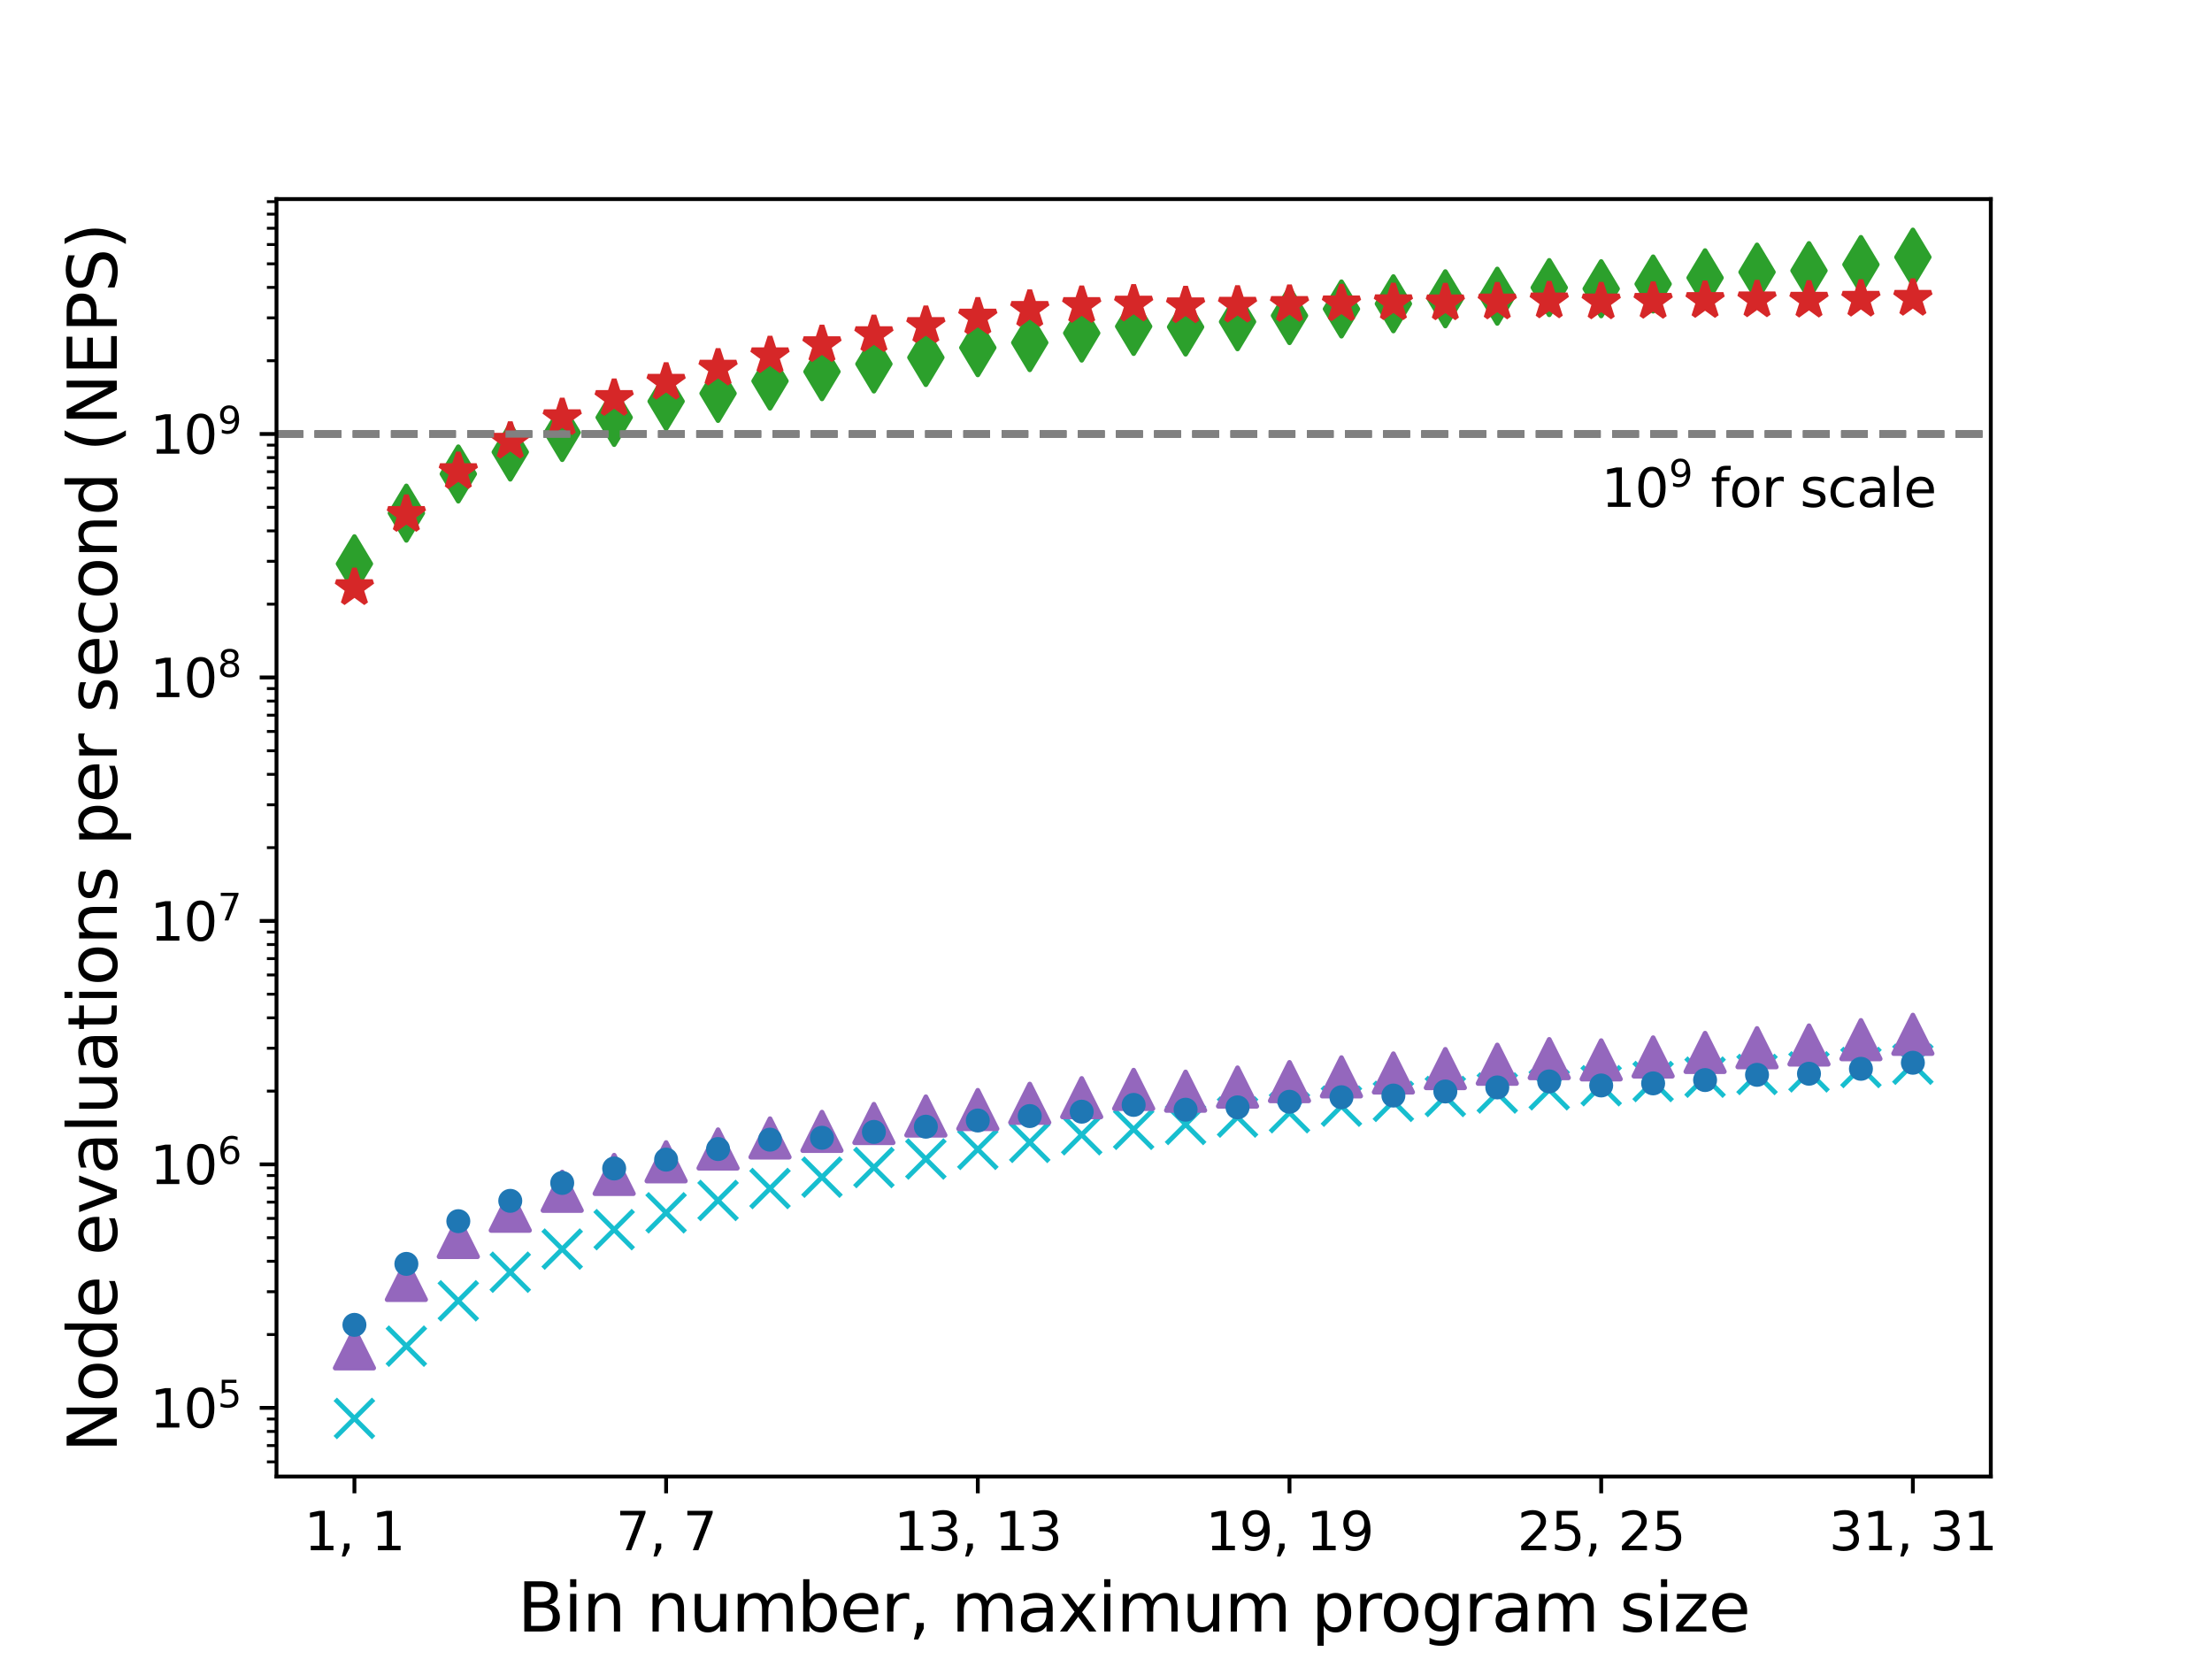 <?xml version="1.0" encoding="utf-8" standalone="no"?>
<!DOCTYPE svg PUBLIC "-//W3C//DTD SVG 1.1//EN"
  "http://www.w3.org/Graphics/SVG/1.1/DTD/svg11.dtd">
<svg xmlns:xlink="http://www.w3.org/1999/xlink" width="460.8pt" height="345.6pt" viewBox="0 0 460.8 345.6" xmlns="http://www.w3.org/2000/svg" version="1.1">
 <defs>
  <style type="text/css">*{stroke-linejoin: round; stroke-linecap: butt}</style>
 </defs>
 <g id="figure_1">
  <g id="patch_1">
   <path d="M 0 345.6 
L 460.8 345.6 
L 460.8 0 
L 0 0 
z
" style="fill: #ffffff"/>
  </g>
  <g id="axes_1">
   <g id="patch_2">
    <path d="M 57.6 307.584 
L 414.72 307.584 
L 414.72 41.472 
L 57.6 41.472 
z
" style="fill: #ffffff"/>
   </g>
   <g id="matplotlib.axis_1">
    <g id="xtick_1">
     <g id="line2d_1">
      <defs>
       <path id="mf5b278e288" d="M 0 0 
L 0 3.5 
" style="stroke: #000000; stroke-width: 0.8"/>
      </defs>
      <g>
       <use xlink:href="#mf5b278e288" x="73.833" y="307.584" style="stroke: #000000; stroke-width: 0.8"/>
      </g>
     </g>
     <g id="text_1">
      <!-- 1, 1 -->
      <g transform="translate(63.338 322.942) scale(0.11 -0.11)">
       <defs>
        <path id="DejaVuSans-31" d="M 794 531 
L 1825 531 
L 1825 4091 
L 703 3866 
L 703 4441 
L 1819 4666 
L 2450 4666 
L 2450 531 
L 3481 531 
L 3481 0 
L 794 0 
L 794 531 
z
" transform="scale(0.016)"/>
        <path id="DejaVuSans-2c" d="M 750 794 
L 1409 794 
L 1409 256 
L 897 -744 
L 494 -744 
L 750 256 
L 750 794 
z
" transform="scale(0.016)"/>
        <path id="DejaVuSans-20" transform="scale(0.016)"/>
       </defs>
       <use xlink:href="#DejaVuSans-31"/>
       <use xlink:href="#DejaVuSans-2c" x="63.623"/>
       <use xlink:href="#DejaVuSans-20" x="95.41"/>
       <use xlink:href="#DejaVuSans-31" x="127.197"/>
      </g>
     </g>
    </g>
    <g id="xtick_2">
     <g id="line2d_2">
      <g>
       <use xlink:href="#mf5b278e288" x="138.764" y="307.584" style="stroke: #000000; stroke-width: 0.8"/>
      </g>
     </g>
     <g id="text_2">
      <!-- 7, 7 -->
      <g transform="translate(128.269 322.942) scale(0.11 -0.11)">
       <defs>
        <path id="DejaVuSans-37" d="M 525 4666 
L 3525 4666 
L 3525 4397 
L 1831 0 
L 1172 0 
L 2766 4134 
L 525 4134 
L 525 4666 
z
" transform="scale(0.016)"/>
       </defs>
       <use xlink:href="#DejaVuSans-37"/>
       <use xlink:href="#DejaVuSans-2c" x="63.623"/>
       <use xlink:href="#DejaVuSans-20" x="95.41"/>
       <use xlink:href="#DejaVuSans-37" x="127.197"/>
      </g>
     </g>
    </g>
    <g id="xtick_3">
     <g id="line2d_3">
      <g>
       <use xlink:href="#mf5b278e288" x="203.695" y="307.584" style="stroke: #000000; stroke-width: 0.8"/>
      </g>
     </g>
     <g id="text_3">
      <!-- 13, 13 -->
      <g transform="translate(186.201 322.942) scale(0.11 -0.11)">
       <defs>
        <path id="DejaVuSans-33" d="M 2597 2516 
Q 3050 2419 3304 2112 
Q 3559 1806 3559 1356 
Q 3559 666 3084 287 
Q 2609 -91 1734 -91 
Q 1441 -91 1130 -33 
Q 819 25 488 141 
L 488 750 
Q 750 597 1062 519 
Q 1375 441 1716 441 
Q 2309 441 2620 675 
Q 2931 909 2931 1356 
Q 2931 1769 2642 2001 
Q 2353 2234 1838 2234 
L 1294 2234 
L 1294 2753 
L 1863 2753 
Q 2328 2753 2575 2939 
Q 2822 3125 2822 3475 
Q 2822 3834 2567 4026 
Q 2313 4219 1838 4219 
Q 1578 4219 1281 4162 
Q 984 4106 628 3988 
L 628 4550 
Q 988 4650 1302 4700 
Q 1616 4750 1894 4750 
Q 2613 4750 3031 4423 
Q 3450 4097 3450 3541 
Q 3450 3153 3228 2886 
Q 3006 2619 2597 2516 
z
" transform="scale(0.016)"/>
       </defs>
       <use xlink:href="#DejaVuSans-31"/>
       <use xlink:href="#DejaVuSans-33" x="63.623"/>
       <use xlink:href="#DejaVuSans-2c" x="127.246"/>
       <use xlink:href="#DejaVuSans-20" x="159.033"/>
       <use xlink:href="#DejaVuSans-31" x="190.82"/>
       <use xlink:href="#DejaVuSans-33" x="254.443"/>
      </g>
     </g>
    </g>
    <g id="xtick_4">
     <g id="line2d_4">
      <g>
       <use xlink:href="#mf5b278e288" x="268.625" y="307.584" style="stroke: #000000; stroke-width: 0.8"/>
      </g>
     </g>
     <g id="text_4">
      <!-- 19, 19 -->
      <g transform="translate(251.132 322.942) scale(0.11 -0.11)">
       <defs>
        <path id="DejaVuSans-39" d="M 703 97 
L 703 672 
Q 941 559 1184 500 
Q 1428 441 1663 441 
Q 2288 441 2617 861 
Q 2947 1281 2994 2138 
Q 2813 1869 2534 1725 
Q 2256 1581 1919 1581 
Q 1219 1581 811 2004 
Q 403 2428 403 3163 
Q 403 3881 828 4315 
Q 1253 4750 1959 4750 
Q 2769 4750 3195 4129 
Q 3622 3509 3622 2328 
Q 3622 1225 3098 567 
Q 2575 -91 1691 -91 
Q 1453 -91 1209 -44 
Q 966 3 703 97 
z
M 1959 2075 
Q 2384 2075 2632 2365 
Q 2881 2656 2881 3163 
Q 2881 3666 2632 3958 
Q 2384 4250 1959 4250 
Q 1534 4250 1286 3958 
Q 1038 3666 1038 3163 
Q 1038 2656 1286 2365 
Q 1534 2075 1959 2075 
z
" transform="scale(0.016)"/>
       </defs>
       <use xlink:href="#DejaVuSans-31"/>
       <use xlink:href="#DejaVuSans-39" x="63.623"/>
       <use xlink:href="#DejaVuSans-2c" x="127.246"/>
       <use xlink:href="#DejaVuSans-20" x="159.033"/>
       <use xlink:href="#DejaVuSans-31" x="190.82"/>
       <use xlink:href="#DejaVuSans-39" x="254.443"/>
      </g>
     </g>
    </g>
    <g id="xtick_5">
     <g id="line2d_5">
      <g>
       <use xlink:href="#mf5b278e288" x="333.556" y="307.584" style="stroke: #000000; stroke-width: 0.8"/>
      </g>
     </g>
     <g id="text_5">
      <!-- 25, 25 -->
      <g transform="translate(316.063 322.942) scale(0.11 -0.11)">
       <defs>
        <path id="DejaVuSans-32" d="M 1228 531 
L 3431 531 
L 3431 0 
L 469 0 
L 469 531 
Q 828 903 1448 1529 
Q 2069 2156 2228 2338 
Q 2531 2678 2651 2914 
Q 2772 3150 2772 3378 
Q 2772 3750 2511 3984 
Q 2250 4219 1831 4219 
Q 1534 4219 1204 4116 
Q 875 4013 500 3803 
L 500 4441 
Q 881 4594 1212 4672 
Q 1544 4750 1819 4750 
Q 2544 4750 2975 4387 
Q 3406 4025 3406 3419 
Q 3406 3131 3298 2873 
Q 3191 2616 2906 2266 
Q 2828 2175 2409 1742 
Q 1991 1309 1228 531 
z
" transform="scale(0.016)"/>
        <path id="DejaVuSans-35" d="M 691 4666 
L 3169 4666 
L 3169 4134 
L 1269 4134 
L 1269 2991 
Q 1406 3038 1543 3061 
Q 1681 3084 1819 3084 
Q 2600 3084 3056 2656 
Q 3513 2228 3513 1497 
Q 3513 744 3044 326 
Q 2575 -91 1722 -91 
Q 1428 -91 1123 -41 
Q 819 9 494 109 
L 494 744 
Q 775 591 1075 516 
Q 1375 441 1709 441 
Q 2250 441 2565 725 
Q 2881 1009 2881 1497 
Q 2881 1984 2565 2268 
Q 2250 2553 1709 2553 
Q 1456 2553 1204 2497 
Q 953 2441 691 2322 
L 691 4666 
z
" transform="scale(0.016)"/>
       </defs>
       <use xlink:href="#DejaVuSans-32"/>
       <use xlink:href="#DejaVuSans-35" x="63.623"/>
       <use xlink:href="#DejaVuSans-2c" x="127.246"/>
       <use xlink:href="#DejaVuSans-20" x="159.033"/>
       <use xlink:href="#DejaVuSans-32" x="190.82"/>
       <use xlink:href="#DejaVuSans-35" x="254.443"/>
      </g>
     </g>
    </g>
    <g id="xtick_6">
     <g id="line2d_6">
      <g>
       <use xlink:href="#mf5b278e288" x="398.487" y="307.584" style="stroke: #000000; stroke-width: 0.8"/>
      </g>
     </g>
     <g id="text_6">
      <!-- 31, 31 -->
      <g transform="translate(380.994 322.942) scale(0.11 -0.11)">
       <use xlink:href="#DejaVuSans-33"/>
       <use xlink:href="#DejaVuSans-31" x="63.623"/>
       <use xlink:href="#DejaVuSans-2c" x="127.246"/>
       <use xlink:href="#DejaVuSans-20" x="159.033"/>
       <use xlink:href="#DejaVuSans-33" x="190.82"/>
       <use xlink:href="#DejaVuSans-31" x="254.443"/>
      </g>
     </g>
    </g>
    <g id="text_7">
     <!-- Bin number, maximum program size -->
     <g transform="translate(107.815 339.868) scale(0.14 -0.14)">
      <defs>
       <path id="DejaVuSans-42" d="M 1259 2228 
L 1259 519 
L 2272 519 
Q 2781 519 3026 730 
Q 3272 941 3272 1375 
Q 3272 1813 3026 2020 
Q 2781 2228 2272 2228 
L 1259 2228 
z
M 1259 4147 
L 1259 2741 
L 2194 2741 
Q 2656 2741 2882 2914 
Q 3109 3088 3109 3444 
Q 3109 3797 2882 3972 
Q 2656 4147 2194 4147 
L 1259 4147 
z
M 628 4666 
L 2241 4666 
Q 2963 4666 3353 4366 
Q 3744 4066 3744 3513 
Q 3744 3084 3544 2831 
Q 3344 2578 2956 2516 
Q 3422 2416 3680 2098 
Q 3938 1781 3938 1306 
Q 3938 681 3513 340 
Q 3088 0 2303 0 
L 628 0 
L 628 4666 
z
" transform="scale(0.016)"/>
       <path id="DejaVuSans-69" d="M 603 3500 
L 1178 3500 
L 1178 0 
L 603 0 
L 603 3500 
z
M 603 4863 
L 1178 4863 
L 1178 4134 
L 603 4134 
L 603 4863 
z
" transform="scale(0.016)"/>
       <path id="DejaVuSans-6e" d="M 3513 2113 
L 3513 0 
L 2938 0 
L 2938 2094 
Q 2938 2591 2744 2837 
Q 2550 3084 2163 3084 
Q 1697 3084 1428 2787 
Q 1159 2491 1159 1978 
L 1159 0 
L 581 0 
L 581 3500 
L 1159 3500 
L 1159 2956 
Q 1366 3272 1645 3428 
Q 1925 3584 2291 3584 
Q 2894 3584 3203 3211 
Q 3513 2838 3513 2113 
z
" transform="scale(0.016)"/>
       <path id="DejaVuSans-75" d="M 544 1381 
L 544 3500 
L 1119 3500 
L 1119 1403 
Q 1119 906 1312 657 
Q 1506 409 1894 409 
Q 2359 409 2629 706 
Q 2900 1003 2900 1516 
L 2900 3500 
L 3475 3500 
L 3475 0 
L 2900 0 
L 2900 538 
Q 2691 219 2414 64 
Q 2138 -91 1772 -91 
Q 1169 -91 856 284 
Q 544 659 544 1381 
z
M 1991 3584 
L 1991 3584 
z
" transform="scale(0.016)"/>
       <path id="DejaVuSans-6d" d="M 3328 2828 
Q 3544 3216 3844 3400 
Q 4144 3584 4550 3584 
Q 5097 3584 5394 3201 
Q 5691 2819 5691 2113 
L 5691 0 
L 5113 0 
L 5113 2094 
Q 5113 2597 4934 2840 
Q 4756 3084 4391 3084 
Q 3944 3084 3684 2787 
Q 3425 2491 3425 1978 
L 3425 0 
L 2847 0 
L 2847 2094 
Q 2847 2600 2669 2842 
Q 2491 3084 2119 3084 
Q 1678 3084 1418 2786 
Q 1159 2488 1159 1978 
L 1159 0 
L 581 0 
L 581 3500 
L 1159 3500 
L 1159 2956 
Q 1356 3278 1631 3431 
Q 1906 3584 2284 3584 
Q 2666 3584 2933 3390 
Q 3200 3197 3328 2828 
z
" transform="scale(0.016)"/>
       <path id="DejaVuSans-62" d="M 3116 1747 
Q 3116 2381 2855 2742 
Q 2594 3103 2138 3103 
Q 1681 3103 1420 2742 
Q 1159 2381 1159 1747 
Q 1159 1113 1420 752 
Q 1681 391 2138 391 
Q 2594 391 2855 752 
Q 3116 1113 3116 1747 
z
M 1159 2969 
Q 1341 3281 1617 3432 
Q 1894 3584 2278 3584 
Q 2916 3584 3314 3078 
Q 3713 2572 3713 1747 
Q 3713 922 3314 415 
Q 2916 -91 2278 -91 
Q 1894 -91 1617 61 
Q 1341 213 1159 525 
L 1159 0 
L 581 0 
L 581 4863 
L 1159 4863 
L 1159 2969 
z
" transform="scale(0.016)"/>
       <path id="DejaVuSans-65" d="M 3597 1894 
L 3597 1613 
L 953 1613 
Q 991 1019 1311 708 
Q 1631 397 2203 397 
Q 2534 397 2845 478 
Q 3156 559 3463 722 
L 3463 178 
Q 3153 47 2828 -22 
Q 2503 -91 2169 -91 
Q 1331 -91 842 396 
Q 353 884 353 1716 
Q 353 2575 817 3079 
Q 1281 3584 2069 3584 
Q 2775 3584 3186 3129 
Q 3597 2675 3597 1894 
z
M 3022 2063 
Q 3016 2534 2758 2815 
Q 2500 3097 2075 3097 
Q 1594 3097 1305 2825 
Q 1016 2553 972 2059 
L 3022 2063 
z
" transform="scale(0.016)"/>
       <path id="DejaVuSans-72" d="M 2631 2963 
Q 2534 3019 2420 3045 
Q 2306 3072 2169 3072 
Q 1681 3072 1420 2755 
Q 1159 2438 1159 1844 
L 1159 0 
L 581 0 
L 581 3500 
L 1159 3500 
L 1159 2956 
Q 1341 3275 1631 3429 
Q 1922 3584 2338 3584 
Q 2397 3584 2469 3576 
Q 2541 3569 2628 3553 
L 2631 2963 
z
" transform="scale(0.016)"/>
       <path id="DejaVuSans-61" d="M 2194 1759 
Q 1497 1759 1228 1600 
Q 959 1441 959 1056 
Q 959 750 1161 570 
Q 1363 391 1709 391 
Q 2188 391 2477 730 
Q 2766 1069 2766 1631 
L 2766 1759 
L 2194 1759 
z
M 3341 1997 
L 3341 0 
L 2766 0 
L 2766 531 
Q 2569 213 2275 61 
Q 1981 -91 1556 -91 
Q 1019 -91 701 211 
Q 384 513 384 1019 
Q 384 1609 779 1909 
Q 1175 2209 1959 2209 
L 2766 2209 
L 2766 2266 
Q 2766 2663 2505 2880 
Q 2244 3097 1772 3097 
Q 1472 3097 1187 3025 
Q 903 2953 641 2809 
L 641 3341 
Q 956 3463 1253 3523 
Q 1550 3584 1831 3584 
Q 2591 3584 2966 3190 
Q 3341 2797 3341 1997 
z
" transform="scale(0.016)"/>
       <path id="DejaVuSans-78" d="M 3513 3500 
L 2247 1797 
L 3578 0 
L 2900 0 
L 1881 1375 
L 863 0 
L 184 0 
L 1544 1831 
L 300 3500 
L 978 3500 
L 1906 2253 
L 2834 3500 
L 3513 3500 
z
" transform="scale(0.016)"/>
       <path id="DejaVuSans-70" d="M 1159 525 
L 1159 -1331 
L 581 -1331 
L 581 3500 
L 1159 3500 
L 1159 2969 
Q 1341 3281 1617 3432 
Q 1894 3584 2278 3584 
Q 2916 3584 3314 3078 
Q 3713 2572 3713 1747 
Q 3713 922 3314 415 
Q 2916 -91 2278 -91 
Q 1894 -91 1617 61 
Q 1341 213 1159 525 
z
M 3116 1747 
Q 3116 2381 2855 2742 
Q 2594 3103 2138 3103 
Q 1681 3103 1420 2742 
Q 1159 2381 1159 1747 
Q 1159 1113 1420 752 
Q 1681 391 2138 391 
Q 2594 391 2855 752 
Q 3116 1113 3116 1747 
z
" transform="scale(0.016)"/>
       <path id="DejaVuSans-6f" d="M 1959 3097 
Q 1497 3097 1228 2736 
Q 959 2375 959 1747 
Q 959 1119 1226 758 
Q 1494 397 1959 397 
Q 2419 397 2687 759 
Q 2956 1122 2956 1747 
Q 2956 2369 2687 2733 
Q 2419 3097 1959 3097 
z
M 1959 3584 
Q 2709 3584 3137 3096 
Q 3566 2609 3566 1747 
Q 3566 888 3137 398 
Q 2709 -91 1959 -91 
Q 1206 -91 779 398 
Q 353 888 353 1747 
Q 353 2609 779 3096 
Q 1206 3584 1959 3584 
z
" transform="scale(0.016)"/>
       <path id="DejaVuSans-67" d="M 2906 1791 
Q 2906 2416 2648 2759 
Q 2391 3103 1925 3103 
Q 1463 3103 1205 2759 
Q 947 2416 947 1791 
Q 947 1169 1205 825 
Q 1463 481 1925 481 
Q 2391 481 2648 825 
Q 2906 1169 2906 1791 
z
M 3481 434 
Q 3481 -459 3084 -895 
Q 2688 -1331 1869 -1331 
Q 1566 -1331 1297 -1286 
Q 1028 -1241 775 -1147 
L 775 -588 
Q 1028 -725 1275 -790 
Q 1522 -856 1778 -856 
Q 2344 -856 2625 -561 
Q 2906 -266 2906 331 
L 2906 616 
Q 2728 306 2450 153 
Q 2172 0 1784 0 
Q 1141 0 747 490 
Q 353 981 353 1791 
Q 353 2603 747 3093 
Q 1141 3584 1784 3584 
Q 2172 3584 2450 3431 
Q 2728 3278 2906 2969 
L 2906 3500 
L 3481 3500 
L 3481 434 
z
" transform="scale(0.016)"/>
       <path id="DejaVuSans-73" d="M 2834 3397 
L 2834 2853 
Q 2591 2978 2328 3040 
Q 2066 3103 1784 3103 
Q 1356 3103 1142 2972 
Q 928 2841 928 2578 
Q 928 2378 1081 2264 
Q 1234 2150 1697 2047 
L 1894 2003 
Q 2506 1872 2764 1633 
Q 3022 1394 3022 966 
Q 3022 478 2636 193 
Q 2250 -91 1575 -91 
Q 1294 -91 989 -36 
Q 684 19 347 128 
L 347 722 
Q 666 556 975 473 
Q 1284 391 1588 391 
Q 1994 391 2212 530 
Q 2431 669 2431 922 
Q 2431 1156 2273 1281 
Q 2116 1406 1581 1522 
L 1381 1569 
Q 847 1681 609 1914 
Q 372 2147 372 2553 
Q 372 3047 722 3315 
Q 1072 3584 1716 3584 
Q 2034 3584 2315 3537 
Q 2597 3491 2834 3397 
z
" transform="scale(0.016)"/>
       <path id="DejaVuSans-7a" d="M 353 3500 
L 3084 3500 
L 3084 2975 
L 922 459 
L 3084 459 
L 3084 0 
L 275 0 
L 275 525 
L 2438 3041 
L 353 3041 
L 353 3500 
z
" transform="scale(0.016)"/>
      </defs>
      <use xlink:href="#DejaVuSans-42"/>
      <use xlink:href="#DejaVuSans-69" x="68.604"/>
      <use xlink:href="#DejaVuSans-6e" x="96.387"/>
      <use xlink:href="#DejaVuSans-20" x="159.766"/>
      <use xlink:href="#DejaVuSans-6e" x="191.553"/>
      <use xlink:href="#DejaVuSans-75" x="254.932"/>
      <use xlink:href="#DejaVuSans-6d" x="318.311"/>
      <use xlink:href="#DejaVuSans-62" x="415.723"/>
      <use xlink:href="#DejaVuSans-65" x="479.199"/>
      <use xlink:href="#DejaVuSans-72" x="540.723"/>
      <use xlink:href="#DejaVuSans-2c" x="581.836"/>
      <use xlink:href="#DejaVuSans-20" x="613.623"/>
      <use xlink:href="#DejaVuSans-6d" x="645.41"/>
      <use xlink:href="#DejaVuSans-61" x="742.822"/>
      <use xlink:href="#DejaVuSans-78" x="804.102"/>
      <use xlink:href="#DejaVuSans-69" x="863.281"/>
      <use xlink:href="#DejaVuSans-6d" x="891.064"/>
      <use xlink:href="#DejaVuSans-75" x="988.477"/>
      <use xlink:href="#DejaVuSans-6d" x="1051.855"/>
      <use xlink:href="#DejaVuSans-20" x="1149.268"/>
      <use xlink:href="#DejaVuSans-70" x="1181.055"/>
      <use xlink:href="#DejaVuSans-72" x="1244.531"/>
      <use xlink:href="#DejaVuSans-6f" x="1283.395"/>
      <use xlink:href="#DejaVuSans-67" x="1344.576"/>
      <use xlink:href="#DejaVuSans-72" x="1408.053"/>
      <use xlink:href="#DejaVuSans-61" x="1449.166"/>
      <use xlink:href="#DejaVuSans-6d" x="1510.445"/>
      <use xlink:href="#DejaVuSans-20" x="1607.857"/>
      <use xlink:href="#DejaVuSans-73" x="1639.645"/>
      <use xlink:href="#DejaVuSans-69" x="1691.744"/>
      <use xlink:href="#DejaVuSans-7a" x="1719.527"/>
      <use xlink:href="#DejaVuSans-65" x="1772.018"/>
     </g>
    </g>
   </g>
   <g id="matplotlib.axis_2">
    <g id="ytick_1">
     <g id="line2d_7">
      <defs>
       <path id="mb1a09e4f84" d="M 0 0 
L -3.5 0 
" style="stroke: #000000; stroke-width: 0.8"/>
      </defs>
      <g>
       <use xlink:href="#mb1a09e4f84" x="57.6" y="293.282" style="stroke: #000000; stroke-width: 0.8"/>
      </g>
     </g>
     <g id="text_8">
      <!-- $\mathdefault{10^{5}}$ -->
      <g transform="translate(31.24 297.461) scale(0.11 -0.11)">
       <defs>
        <path id="DejaVuSans-30" d="M 2034 4250 
Q 1547 4250 1301 3770 
Q 1056 3291 1056 2328 
Q 1056 1369 1301 889 
Q 1547 409 2034 409 
Q 2525 409 2770 889 
Q 3016 1369 3016 2328 
Q 3016 3291 2770 3770 
Q 2525 4250 2034 4250 
z
M 2034 4750 
Q 2819 4750 3233 4129 
Q 3647 3509 3647 2328 
Q 3647 1150 3233 529 
Q 2819 -91 2034 -91 
Q 1250 -91 836 529 
Q 422 1150 422 2328 
Q 422 3509 836 4129 
Q 1250 4750 2034 4750 
z
" transform="scale(0.016)"/>
       </defs>
       <use xlink:href="#DejaVuSans-31" transform="translate(0 0.684)"/>
       <use xlink:href="#DejaVuSans-30" transform="translate(63.623 0.684)"/>
       <use xlink:href="#DejaVuSans-35" transform="translate(128.203 38.966) scale(0.7)"/>
      </g>
     </g>
    </g>
    <g id="ytick_2">
     <g id="line2d_8">
      <g>
       <use xlink:href="#mb1a09e4f84" x="57.6" y="242.564" style="stroke: #000000; stroke-width: 0.8"/>
      </g>
     </g>
     <g id="text_9">
      <!-- $\mathdefault{10^{6}}$ -->
      <g transform="translate(31.24 246.743) scale(0.11 -0.11)">
       <defs>
        <path id="DejaVuSans-36" d="M 2113 2584 
Q 1688 2584 1439 2293 
Q 1191 2003 1191 1497 
Q 1191 994 1439 701 
Q 1688 409 2113 409 
Q 2538 409 2786 701 
Q 3034 994 3034 1497 
Q 3034 2003 2786 2293 
Q 2538 2584 2113 2584 
z
M 3366 4563 
L 3366 3988 
Q 3128 4100 2886 4159 
Q 2644 4219 2406 4219 
Q 1781 4219 1451 3797 
Q 1122 3375 1075 2522 
Q 1259 2794 1537 2939 
Q 1816 3084 2150 3084 
Q 2853 3084 3261 2657 
Q 3669 2231 3669 1497 
Q 3669 778 3244 343 
Q 2819 -91 2113 -91 
Q 1303 -91 875 529 
Q 447 1150 447 2328 
Q 447 3434 972 4092 
Q 1497 4750 2381 4750 
Q 2619 4750 2861 4703 
Q 3103 4656 3366 4563 
z
" transform="scale(0.016)"/>
       </defs>
       <use xlink:href="#DejaVuSans-31" transform="translate(0 0.766)"/>
       <use xlink:href="#DejaVuSans-30" transform="translate(63.623 0.766)"/>
       <use xlink:href="#DejaVuSans-36" transform="translate(128.203 39.047) scale(0.7)"/>
      </g>
     </g>
    </g>
    <g id="ytick_3">
     <g id="line2d_9">
      <g>
       <use xlink:href="#mb1a09e4f84" x="57.6" y="191.846" style="stroke: #000000; stroke-width: 0.8"/>
      </g>
     </g>
     <g id="text_10">
      <!-- $\mathdefault{10^{7}}$ -->
      <g transform="translate(31.24 196.026) scale(0.11 -0.11)">
       <use xlink:href="#DejaVuSans-31" transform="translate(0 0.684)"/>
       <use xlink:href="#DejaVuSans-30" transform="translate(63.623 0.684)"/>
       <use xlink:href="#DejaVuSans-37" transform="translate(128.203 38.966) scale(0.7)"/>
      </g>
     </g>
    </g>
    <g id="ytick_4">
     <g id="line2d_10">
      <g>
       <use xlink:href="#mb1a09e4f84" x="57.6" y="141.128" style="stroke: #000000; stroke-width: 0.8"/>
      </g>
     </g>
     <g id="text_11">
      <!-- $\mathdefault{10^{8}}$ -->
      <g transform="translate(31.24 145.308) scale(0.11 -0.11)">
       <defs>
        <path id="DejaVuSans-38" d="M 2034 2216 
Q 1584 2216 1326 1975 
Q 1069 1734 1069 1313 
Q 1069 891 1326 650 
Q 1584 409 2034 409 
Q 2484 409 2743 651 
Q 3003 894 3003 1313 
Q 3003 1734 2745 1975 
Q 2488 2216 2034 2216 
z
M 1403 2484 
Q 997 2584 770 2862 
Q 544 3141 544 3541 
Q 544 4100 942 4425 
Q 1341 4750 2034 4750 
Q 2731 4750 3128 4425 
Q 3525 4100 3525 3541 
Q 3525 3141 3298 2862 
Q 3072 2584 2669 2484 
Q 3125 2378 3379 2068 
Q 3634 1759 3634 1313 
Q 3634 634 3220 271 
Q 2806 -91 2034 -91 
Q 1263 -91 848 271 
Q 434 634 434 1313 
Q 434 1759 690 2068 
Q 947 2378 1403 2484 
z
M 1172 3481 
Q 1172 3119 1398 2916 
Q 1625 2713 2034 2713 
Q 2441 2713 2670 2916 
Q 2900 3119 2900 3481 
Q 2900 3844 2670 4047 
Q 2441 4250 2034 4250 
Q 1625 4250 1398 4047 
Q 1172 3844 1172 3481 
z
" transform="scale(0.016)"/>
       </defs>
       <use xlink:href="#DejaVuSans-31" transform="translate(0 0.766)"/>
       <use xlink:href="#DejaVuSans-30" transform="translate(63.623 0.766)"/>
       <use xlink:href="#DejaVuSans-38" transform="translate(128.203 39.047) scale(0.7)"/>
      </g>
     </g>
    </g>
    <g id="ytick_5">
     <g id="line2d_11">
      <g>
       <use xlink:href="#mb1a09e4f84" x="57.6" y="90.41" style="stroke: #000000; stroke-width: 0.8"/>
      </g>
     </g>
     <g id="text_12">
      <!-- $\mathdefault{10^{9}}$ -->
      <g transform="translate(31.24 94.59) scale(0.11 -0.11)">
       <use xlink:href="#DejaVuSans-31" transform="translate(0 0.766)"/>
       <use xlink:href="#DejaVuSans-30" transform="translate(63.623 0.766)"/>
       <use xlink:href="#DejaVuSans-39" transform="translate(128.203 39.047) scale(0.7)"/>
      </g>
     </g>
    </g>
    <g id="ytick_6">
     <g id="line2d_12">
      <defs>
       <path id="mddd9634cf5" d="M 0 0 
L -2 0 
" style="stroke: #000000; stroke-width: 0.6"/>
      </defs>
      <g>
       <use xlink:href="#mddd9634cf5" x="57.6" y="304.534" style="stroke: #000000; stroke-width: 0.6"/>
      </g>
     </g>
    </g>
    <g id="ytick_7">
     <g id="line2d_13">
      <g>
       <use xlink:href="#mddd9634cf5" x="57.6" y="301.139" style="stroke: #000000; stroke-width: 0.6"/>
      </g>
     </g>
    </g>
    <g id="ytick_8">
     <g id="line2d_14">
      <g>
       <use xlink:href="#mddd9634cf5" x="57.6" y="298.197" style="stroke: #000000; stroke-width: 0.6"/>
      </g>
     </g>
    </g>
    <g id="ytick_9">
     <g id="line2d_15">
      <g>
       <use xlink:href="#mddd9634cf5" x="57.6" y="295.603" style="stroke: #000000; stroke-width: 0.6"/>
      </g>
     </g>
    </g>
    <g id="ytick_10">
     <g id="line2d_16">
      <g>
       <use xlink:href="#mddd9634cf5" x="57.6" y="278.015" style="stroke: #000000; stroke-width: 0.6"/>
      </g>
     </g>
    </g>
    <g id="ytick_11">
     <g id="line2d_17">
      <g>
       <use xlink:href="#mddd9634cf5" x="57.6" y="269.084" style="stroke: #000000; stroke-width: 0.6"/>
      </g>
     </g>
    </g>
    <g id="ytick_12">
     <g id="line2d_18">
      <g>
       <use xlink:href="#mddd9634cf5" x="57.6" y="262.747" style="stroke: #000000; stroke-width: 0.6"/>
      </g>
     </g>
    </g>
    <g id="ytick_13">
     <g id="line2d_19">
      <g>
       <use xlink:href="#mddd9634cf5" x="57.6" y="257.832" style="stroke: #000000; stroke-width: 0.6"/>
      </g>
     </g>
    </g>
    <g id="ytick_14">
     <g id="line2d_20">
      <g>
       <use xlink:href="#mddd9634cf5" x="57.6" y="253.816" style="stroke: #000000; stroke-width: 0.6"/>
      </g>
     </g>
    </g>
    <g id="ytick_15">
     <g id="line2d_21">
      <g>
       <use xlink:href="#mddd9634cf5" x="57.6" y="250.421" style="stroke: #000000; stroke-width: 0.6"/>
      </g>
     </g>
    </g>
    <g id="ytick_16">
     <g id="line2d_22">
      <g>
       <use xlink:href="#mddd9634cf5" x="57.6" y="247.479" style="stroke: #000000; stroke-width: 0.6"/>
      </g>
     </g>
    </g>
    <g id="ytick_17">
     <g id="line2d_23">
      <g>
       <use xlink:href="#mddd9634cf5" x="57.6" y="244.885" style="stroke: #000000; stroke-width: 0.6"/>
      </g>
     </g>
    </g>
    <g id="ytick_18">
     <g id="line2d_24">
      <g>
       <use xlink:href="#mddd9634cf5" x="57.6" y="227.297" style="stroke: #000000; stroke-width: 0.6"/>
      </g>
     </g>
    </g>
    <g id="ytick_19">
     <g id="line2d_25">
      <g>
       <use xlink:href="#mddd9634cf5" x="57.6" y="218.366" style="stroke: #000000; stroke-width: 0.6"/>
      </g>
     </g>
    </g>
    <g id="ytick_20">
     <g id="line2d_26">
      <g>
       <use xlink:href="#mddd9634cf5" x="57.6" y="212.029" style="stroke: #000000; stroke-width: 0.6"/>
      </g>
     </g>
    </g>
    <g id="ytick_21">
     <g id="line2d_27">
      <g>
       <use xlink:href="#mddd9634cf5" x="57.6" y="207.114" style="stroke: #000000; stroke-width: 0.6"/>
      </g>
     </g>
    </g>
    <g id="ytick_22">
     <g id="line2d_28">
      <g>
       <use xlink:href="#mddd9634cf5" x="57.6" y="203.098" style="stroke: #000000; stroke-width: 0.6"/>
      </g>
     </g>
    </g>
    <g id="ytick_23">
     <g id="line2d_29">
      <g>
       <use xlink:href="#mddd9634cf5" x="57.6" y="199.703" style="stroke: #000000; stroke-width: 0.6"/>
      </g>
     </g>
    </g>
    <g id="ytick_24">
     <g id="line2d_30">
      <g>
       <use xlink:href="#mddd9634cf5" x="57.6" y="196.761" style="stroke: #000000; stroke-width: 0.6"/>
      </g>
     </g>
    </g>
    <g id="ytick_25">
     <g id="line2d_31">
      <g>
       <use xlink:href="#mddd9634cf5" x="57.6" y="194.167" style="stroke: #000000; stroke-width: 0.6"/>
      </g>
     </g>
    </g>
    <g id="ytick_26">
     <g id="line2d_32">
      <g>
       <use xlink:href="#mddd9634cf5" x="57.6" y="176.579" style="stroke: #000000; stroke-width: 0.6"/>
      </g>
     </g>
    </g>
    <g id="ytick_27">
     <g id="line2d_33">
      <g>
       <use xlink:href="#mddd9634cf5" x="57.6" y="167.648" style="stroke: #000000; stroke-width: 0.6"/>
      </g>
     </g>
    </g>
    <g id="ytick_28">
     <g id="line2d_34">
      <g>
       <use xlink:href="#mddd9634cf5" x="57.6" y="161.311" style="stroke: #000000; stroke-width: 0.6"/>
      </g>
     </g>
    </g>
    <g id="ytick_29">
     <g id="line2d_35">
      <g>
       <use xlink:href="#mddd9634cf5" x="57.6" y="156.396" style="stroke: #000000; stroke-width: 0.6"/>
      </g>
     </g>
    </g>
    <g id="ytick_30">
     <g id="line2d_36">
      <g>
       <use xlink:href="#mddd9634cf5" x="57.6" y="152.38" style="stroke: #000000; stroke-width: 0.6"/>
      </g>
     </g>
    </g>
    <g id="ytick_31">
     <g id="line2d_37">
      <g>
       <use xlink:href="#mddd9634cf5" x="57.6" y="148.985" style="stroke: #000000; stroke-width: 0.6"/>
      </g>
     </g>
    </g>
    <g id="ytick_32">
     <g id="line2d_38">
      <g>
       <use xlink:href="#mddd9634cf5" x="57.6" y="146.043" style="stroke: #000000; stroke-width: 0.6"/>
      </g>
     </g>
    </g>
    <g id="ytick_33">
     <g id="line2d_39">
      <g>
       <use xlink:href="#mddd9634cf5" x="57.6" y="143.449" style="stroke: #000000; stroke-width: 0.6"/>
      </g>
     </g>
    </g>
    <g id="ytick_34">
     <g id="line2d_40">
      <g>
       <use xlink:href="#mddd9634cf5" x="57.6" y="125.861" style="stroke: #000000; stroke-width: 0.6"/>
      </g>
     </g>
    </g>
    <g id="ytick_35">
     <g id="line2d_41">
      <g>
       <use xlink:href="#mddd9634cf5" x="57.6" y="116.93" style="stroke: #000000; stroke-width: 0.6"/>
      </g>
     </g>
    </g>
    <g id="ytick_36">
     <g id="line2d_42">
      <g>
       <use xlink:href="#mddd9634cf5" x="57.6" y="110.593" style="stroke: #000000; stroke-width: 0.6"/>
      </g>
     </g>
    </g>
    <g id="ytick_37">
     <g id="line2d_43">
      <g>
       <use xlink:href="#mddd9634cf5" x="57.6" y="105.678" style="stroke: #000000; stroke-width: 0.6"/>
      </g>
     </g>
    </g>
    <g id="ytick_38">
     <g id="line2d_44">
      <g>
       <use xlink:href="#mddd9634cf5" x="57.6" y="101.662" style="stroke: #000000; stroke-width: 0.6"/>
      </g>
     </g>
    </g>
    <g id="ytick_39">
     <g id="line2d_45">
      <g>
       <use xlink:href="#mddd9634cf5" x="57.6" y="98.267" style="stroke: #000000; stroke-width: 0.6"/>
      </g>
     </g>
    </g>
    <g id="ytick_40">
     <g id="line2d_46">
      <g>
       <use xlink:href="#mddd9634cf5" x="57.6" y="95.326" style="stroke: #000000; stroke-width: 0.6"/>
      </g>
     </g>
    </g>
    <g id="ytick_41">
     <g id="line2d_47">
      <g>
       <use xlink:href="#mddd9634cf5" x="57.6" y="92.731" style="stroke: #000000; stroke-width: 0.6"/>
      </g>
     </g>
    </g>
    <g id="ytick_42">
     <g id="line2d_48">
      <g>
       <use xlink:href="#mddd9634cf5" x="57.6" y="75.143" style="stroke: #000000; stroke-width: 0.6"/>
      </g>
     </g>
    </g>
    <g id="ytick_43">
     <g id="line2d_49">
      <g>
       <use xlink:href="#mddd9634cf5" x="57.6" y="66.212" style="stroke: #000000; stroke-width: 0.6"/>
      </g>
     </g>
    </g>
    <g id="ytick_44">
     <g id="line2d_50">
      <g>
       <use xlink:href="#mddd9634cf5" x="57.6" y="59.875" style="stroke: #000000; stroke-width: 0.6"/>
      </g>
     </g>
    </g>
    <g id="ytick_45">
     <g id="line2d_51">
      <g>
       <use xlink:href="#mddd9634cf5" x="57.6" y="54.96" style="stroke: #000000; stroke-width: 0.6"/>
      </g>
     </g>
    </g>
    <g id="ytick_46">
     <g id="line2d_52">
      <g>
       <use xlink:href="#mddd9634cf5" x="57.6" y="50.944" style="stroke: #000000; stroke-width: 0.6"/>
      </g>
     </g>
    </g>
    <g id="ytick_47">
     <g id="line2d_53">
      <g>
       <use xlink:href="#mddd9634cf5" x="57.6" y="47.549" style="stroke: #000000; stroke-width: 0.6"/>
      </g>
     </g>
    </g>
    <g id="ytick_48">
     <g id="line2d_54">
      <g>
       <use xlink:href="#mddd9634cf5" x="57.6" y="44.608" style="stroke: #000000; stroke-width: 0.6"/>
      </g>
     </g>
    </g>
    <g id="ytick_49">
     <g id="line2d_55">
      <g>
       <use xlink:href="#mddd9634cf5" x="57.6" y="42.013" style="stroke: #000000; stroke-width: 0.6"/>
      </g>
     </g>
    </g>
    <g id="text_13">
     <!-- Node evaluations per second (NEPS) -->
     <g transform="translate(24.328 302.545) rotate(-90) scale(0.14 -0.14)">
      <defs>
       <path id="DejaVuSans-4e" d="M 628 4666 
L 1478 4666 
L 3547 763 
L 3547 4666 
L 4159 4666 
L 4159 0 
L 3309 0 
L 1241 3903 
L 1241 0 
L 628 0 
L 628 4666 
z
" transform="scale(0.016)"/>
       <path id="DejaVuSans-64" d="M 2906 2969 
L 2906 4863 
L 3481 4863 
L 3481 0 
L 2906 0 
L 2906 525 
Q 2725 213 2448 61 
Q 2172 -91 1784 -91 
Q 1150 -91 751 415 
Q 353 922 353 1747 
Q 353 2572 751 3078 
Q 1150 3584 1784 3584 
Q 2172 3584 2448 3432 
Q 2725 3281 2906 2969 
z
M 947 1747 
Q 947 1113 1208 752 
Q 1469 391 1925 391 
Q 2381 391 2643 752 
Q 2906 1113 2906 1747 
Q 2906 2381 2643 2742 
Q 2381 3103 1925 3103 
Q 1469 3103 1208 2742 
Q 947 2381 947 1747 
z
" transform="scale(0.016)"/>
       <path id="DejaVuSans-76" d="M 191 3500 
L 800 3500 
L 1894 563 
L 2988 3500 
L 3597 3500 
L 2284 0 
L 1503 0 
L 191 3500 
z
" transform="scale(0.016)"/>
       <path id="DejaVuSans-6c" d="M 603 4863 
L 1178 4863 
L 1178 0 
L 603 0 
L 603 4863 
z
" transform="scale(0.016)"/>
       <path id="DejaVuSans-74" d="M 1172 4494 
L 1172 3500 
L 2356 3500 
L 2356 3053 
L 1172 3053 
L 1172 1153 
Q 1172 725 1289 603 
Q 1406 481 1766 481 
L 2356 481 
L 2356 0 
L 1766 0 
Q 1100 0 847 248 
Q 594 497 594 1153 
L 594 3053 
L 172 3053 
L 172 3500 
L 594 3500 
L 594 4494 
L 1172 4494 
z
" transform="scale(0.016)"/>
       <path id="DejaVuSans-63" d="M 3122 3366 
L 3122 2828 
Q 2878 2963 2633 3030 
Q 2388 3097 2138 3097 
Q 1578 3097 1268 2742 
Q 959 2388 959 1747 
Q 959 1106 1268 751 
Q 1578 397 2138 397 
Q 2388 397 2633 464 
Q 2878 531 3122 666 
L 3122 134 
Q 2881 22 2623 -34 
Q 2366 -91 2075 -91 
Q 1284 -91 818 406 
Q 353 903 353 1747 
Q 353 2603 823 3093 
Q 1294 3584 2113 3584 
Q 2378 3584 2631 3529 
Q 2884 3475 3122 3366 
z
" transform="scale(0.016)"/>
       <path id="DejaVuSans-28" d="M 1984 4856 
Q 1566 4138 1362 3434 
Q 1159 2731 1159 2009 
Q 1159 1288 1364 580 
Q 1569 -128 1984 -844 
L 1484 -844 
Q 1016 -109 783 600 
Q 550 1309 550 2009 
Q 550 2706 781 3412 
Q 1013 4119 1484 4856 
L 1984 4856 
z
" transform="scale(0.016)"/>
       <path id="DejaVuSans-45" d="M 628 4666 
L 3578 4666 
L 3578 4134 
L 1259 4134 
L 1259 2753 
L 3481 2753 
L 3481 2222 
L 1259 2222 
L 1259 531 
L 3634 531 
L 3634 0 
L 628 0 
L 628 4666 
z
" transform="scale(0.016)"/>
       <path id="DejaVuSans-50" d="M 1259 4147 
L 1259 2394 
L 2053 2394 
Q 2494 2394 2734 2622 
Q 2975 2850 2975 3272 
Q 2975 3691 2734 3919 
Q 2494 4147 2053 4147 
L 1259 4147 
z
M 628 4666 
L 2053 4666 
Q 2838 4666 3239 4311 
Q 3641 3956 3641 3272 
Q 3641 2581 3239 2228 
Q 2838 1875 2053 1875 
L 1259 1875 
L 1259 0 
L 628 0 
L 628 4666 
z
" transform="scale(0.016)"/>
       <path id="DejaVuSans-53" d="M 3425 4513 
L 3425 3897 
Q 3066 4069 2747 4153 
Q 2428 4238 2131 4238 
Q 1616 4238 1336 4038 
Q 1056 3838 1056 3469 
Q 1056 3159 1242 3001 
Q 1428 2844 1947 2747 
L 2328 2669 
Q 3034 2534 3370 2195 
Q 3706 1856 3706 1288 
Q 3706 609 3251 259 
Q 2797 -91 1919 -91 
Q 1588 -91 1214 -16 
Q 841 59 441 206 
L 441 856 
Q 825 641 1194 531 
Q 1563 422 1919 422 
Q 2459 422 2753 634 
Q 3047 847 3047 1241 
Q 3047 1584 2836 1778 
Q 2625 1972 2144 2069 
L 1759 2144 
Q 1053 2284 737 2584 
Q 422 2884 422 3419 
Q 422 4038 858 4394 
Q 1294 4750 2059 4750 
Q 2388 4750 2728 4690 
Q 3069 4631 3425 4513 
z
" transform="scale(0.016)"/>
       <path id="DejaVuSans-29" d="M 513 4856 
L 1013 4856 
Q 1481 4119 1714 3412 
Q 1947 2706 1947 2009 
Q 1947 1309 1714 600 
Q 1481 -109 1013 -844 
L 513 -844 
Q 928 -128 1133 580 
Q 1338 1288 1338 2009 
Q 1338 2731 1133 3434 
Q 928 4138 513 4856 
z
" transform="scale(0.016)"/>
      </defs>
      <use xlink:href="#DejaVuSans-4e"/>
      <use xlink:href="#DejaVuSans-6f" x="74.805"/>
      <use xlink:href="#DejaVuSans-64" x="135.986"/>
      <use xlink:href="#DejaVuSans-65" x="199.463"/>
      <use xlink:href="#DejaVuSans-20" x="260.986"/>
      <use xlink:href="#DejaVuSans-65" x="292.773"/>
      <use xlink:href="#DejaVuSans-76" x="354.297"/>
      <use xlink:href="#DejaVuSans-61" x="413.477"/>
      <use xlink:href="#DejaVuSans-6c" x="474.756"/>
      <use xlink:href="#DejaVuSans-75" x="502.539"/>
      <use xlink:href="#DejaVuSans-61" x="565.918"/>
      <use xlink:href="#DejaVuSans-74" x="627.197"/>
      <use xlink:href="#DejaVuSans-69" x="666.406"/>
      <use xlink:href="#DejaVuSans-6f" x="694.189"/>
      <use xlink:href="#DejaVuSans-6e" x="755.371"/>
      <use xlink:href="#DejaVuSans-73" x="818.75"/>
      <use xlink:href="#DejaVuSans-20" x="870.85"/>
      <use xlink:href="#DejaVuSans-70" x="902.637"/>
      <use xlink:href="#DejaVuSans-65" x="966.113"/>
      <use xlink:href="#DejaVuSans-72" x="1027.637"/>
      <use xlink:href="#DejaVuSans-20" x="1068.75"/>
      <use xlink:href="#DejaVuSans-73" x="1100.537"/>
      <use xlink:href="#DejaVuSans-65" x="1152.637"/>
      <use xlink:href="#DejaVuSans-63" x="1214.16"/>
      <use xlink:href="#DejaVuSans-6f" x="1269.141"/>
      <use xlink:href="#DejaVuSans-6e" x="1330.322"/>
      <use xlink:href="#DejaVuSans-64" x="1393.701"/>
      <use xlink:href="#DejaVuSans-20" x="1457.178"/>
      <use xlink:href="#DejaVuSans-28" x="1488.965"/>
      <use xlink:href="#DejaVuSans-4e" x="1527.979"/>
      <use xlink:href="#DejaVuSans-45" x="1602.783"/>
      <use xlink:href="#DejaVuSans-50" x="1665.967"/>
      <use xlink:href="#DejaVuSans-53" x="1726.27"/>
      <use xlink:href="#DejaVuSans-29" x="1789.746"/>
     </g>
    </g>
   </g>
   <g id="line2d_56">
    <defs>
     <path id="ma84692725c" d="M -4 4 
L 4 -4 
M -4 -4 
L 4 4 
" style="stroke: #17becf"/>
    </defs>
    <g clip-path="url(#p8d1f924fec)">
     <use xlink:href="#ma84692725c" x="73.833" y="295.488" style="fill: #17becf; stroke: #17becf"/>
     <use xlink:href="#ma84692725c" x="84.655" y="280.43" style="fill: #17becf; stroke: #17becf"/>
     <use xlink:href="#ma84692725c" x="95.476" y="270.983" style="fill: #17becf; stroke: #17becf"/>
     <use xlink:href="#ma84692725c" x="106.298" y="265.025" style="fill: #17becf; stroke: #17becf"/>
     <use xlink:href="#ma84692725c" x="117.12" y="260.211" style="fill: #17becf; stroke: #17becf"/>
     <use xlink:href="#ma84692725c" x="127.942" y="256.157" style="fill: #17becf; stroke: #17becf"/>
     <use xlink:href="#ma84692725c" x="138.764" y="252.648" style="fill: #17becf; stroke: #17becf"/>
     <use xlink:href="#ma84692725c" x="149.585" y="250.076" style="fill: #17becf; stroke: #17becf"/>
     <use xlink:href="#ma84692725c" x="160.407" y="247.586" style="fill: #17becf; stroke: #17becf"/>
     <use xlink:href="#ma84692725c" x="171.229" y="245.226" style="fill: #17becf; stroke: #17becf"/>
     <use xlink:href="#ma84692725c" x="182.051" y="243.211" style="fill: #17becf; stroke: #17becf"/>
     <use xlink:href="#ma84692725c" x="192.873" y="241.442" style="fill: #17becf; stroke: #17becf"/>
     <use xlink:href="#ma84692725c" x="203.695" y="239.43" style="fill: #17becf; stroke: #17becf"/>
     <use xlink:href="#ma84692725c" x="214.516" y="237.975" style="fill: #17becf; stroke: #17becf"/>
     <use xlink:href="#ma84692725c" x="225.338" y="236.39" style="fill: #17becf; stroke: #17becf"/>
     <use xlink:href="#ma84692725c" x="236.16" y="235.257" style="fill: #17becf; stroke: #17becf"/>
     <use xlink:href="#ma84692725c" x="246.982" y="234.245" style="fill: #17becf; stroke: #17becf"/>
     <use xlink:href="#ma84692725c" x="257.804" y="232.702" style="fill: #17becf; stroke: #17becf"/>
     <use xlink:href="#ma84692725c" x="268.625" y="231.8" style="fill: #17becf; stroke: #17becf"/>
     <use xlink:href="#ma84692725c" x="279.447" y="230.437" style="fill: #17becf; stroke: #17becf"/>
     <use xlink:href="#ma84692725c" x="290.269" y="229.438" style="fill: #17becf; stroke: #17becf"/>
     <use xlink:href="#ma84692725c" x="301.091" y="228.416" style="fill: #17becf; stroke: #17becf"/>
     <use xlink:href="#ma84692725c" x="311.913" y="227.695" style="fill: #17becf; stroke: #17becf"/>
     <use xlink:href="#ma84692725c" x="322.735" y="227.023" style="fill: #17becf; stroke: #17becf"/>
     <use xlink:href="#ma84692725c" x="333.556" y="226.177" style="fill: #17becf; stroke: #17becf"/>
     <use xlink:href="#ma84692725c" x="344.378" y="225.303" style="fill: #17becf; stroke: #17becf"/>
     <use xlink:href="#ma84692725c" x="355.2" y="224.395" style="fill: #17becf; stroke: #17becf"/>
     <use xlink:href="#ma84692725c" x="366.022" y="223.829" style="fill: #17becf; stroke: #17becf"/>
     <use xlink:href="#ma84692725c" x="376.844" y="223.29" style="fill: #17becf; stroke: #17becf"/>
     <use xlink:href="#ma84692725c" x="387.665" y="222.376" style="fill: #17becf; stroke: #17becf"/>
     <use xlink:href="#ma84692725c" x="398.487" y="221.699" style="fill: #17becf; stroke: #17becf"/>
    </g>
   </g>
   <g id="line2d_57">
    <path d="M 57.6 90.41 
L 414.72 90.41 
" clip-path="url(#p8d1f924fec)" style="fill: none; stroke-dasharray: 5.55,2.4; stroke-dashoffset: 0; stroke: #808080; stroke-width: 1.5"/>
   </g>
   <g id="line2d_58">
    <defs>
     <path id="m39e7e7ac32" d="M 0 -4 
L -4 4 
L 4 4 
z
" style="stroke: #9467bd; stroke-linejoin: miter"/>
    </defs>
    <g clip-path="url(#p8d1f924fec)">
     <use xlink:href="#m39e7e7ac32" x="73.833" y="280.988" style="fill: #9467bd; stroke: #9467bd; stroke-linejoin: miter"/>
     <use xlink:href="#m39e7e7ac32" x="84.655" y="266.735" style="fill: #9467bd; stroke: #9467bd; stroke-linejoin: miter"/>
     <use xlink:href="#m39e7e7ac32" x="95.476" y="257.791" style="fill: #9467bd; stroke: #9467bd; stroke-linejoin: miter"/>
     <use xlink:href="#m39e7e7ac32" x="106.298" y="252.314" style="fill: #9467bd; stroke: #9467bd; stroke-linejoin: miter"/>
     <use xlink:href="#m39e7e7ac32" x="117.12" y="248.162" style="fill: #9467bd; stroke: #9467bd; stroke-linejoin: miter"/>
     <use xlink:href="#m39e7e7ac32" x="127.942" y="244.654" style="fill: #9467bd; stroke: #9467bd; stroke-linejoin: miter"/>
     <use xlink:href="#m39e7e7ac32" x="138.764" y="242.021" style="fill: #9467bd; stroke: #9467bd; stroke-linejoin: miter"/>
     <use xlink:href="#m39e7e7ac32" x="149.585" y="239.351" style="fill: #9467bd; stroke: #9467bd; stroke-linejoin: miter"/>
     <use xlink:href="#m39e7e7ac32" x="160.407" y="237.052" style="fill: #9467bd; stroke: #9467bd; stroke-linejoin: miter"/>
     <use xlink:href="#m39e7e7ac32" x="171.229" y="235.686" style="fill: #9467bd; stroke: #9467bd; stroke-linejoin: miter"/>
     <use xlink:href="#m39e7e7ac32" x="182.051" y="234.044" style="fill: #9467bd; stroke: #9467bd; stroke-linejoin: miter"/>
     <use xlink:href="#m39e7e7ac32" x="192.873" y="232.485" style="fill: #9467bd; stroke: #9467bd; stroke-linejoin: miter"/>
     <use xlink:href="#m39e7e7ac32" x="203.695" y="231.139" style="fill: #9467bd; stroke: #9467bd; stroke-linejoin: miter"/>
     <use xlink:href="#m39e7e7ac32" x="214.516" y="229.838" style="fill: #9467bd; stroke: #9467bd; stroke-linejoin: miter"/>
     <use xlink:href="#m39e7e7ac32" x="225.338" y="228.669" style="fill: #9467bd; stroke: #9467bd; stroke-linejoin: miter"/>
     <use xlink:href="#m39e7e7ac32" x="236.16" y="226.943" style="fill: #9467bd; stroke: #9467bd; stroke-linejoin: miter"/>
     <use xlink:href="#m39e7e7ac32" x="246.982" y="227.316" style="fill: #9467bd; stroke: #9467bd; stroke-linejoin: miter"/>
     <use xlink:href="#m39e7e7ac32" x="257.804" y="226.45" style="fill: #9467bd; stroke: #9467bd; stroke-linejoin: miter"/>
     <use xlink:href="#m39e7e7ac32" x="268.625" y="225.319" style="fill: #9467bd; stroke: #9467bd; stroke-linejoin: miter"/>
     <use xlink:href="#m39e7e7ac32" x="279.447" y="224.331" style="fill: #9467bd; stroke: #9467bd; stroke-linejoin: miter"/>
     <use xlink:href="#m39e7e7ac32" x="290.269" y="223.521" style="fill: #9467bd; stroke: #9467bd; stroke-linejoin: miter"/>
     <use xlink:href="#m39e7e7ac32" x="301.091" y="222.603" style="fill: #9467bd; stroke: #9467bd; stroke-linejoin: miter"/>
     <use xlink:href="#m39e7e7ac32" x="311.913" y="221.696" style="fill: #9467bd; stroke: #9467bd; stroke-linejoin: miter"/>
     <use xlink:href="#m39e7e7ac32" x="322.735" y="220.53" style="fill: #9467bd; stroke: #9467bd; stroke-linejoin: miter"/>
     <use xlink:href="#m39e7e7ac32" x="333.556" y="220.791" style="fill: #9467bd; stroke: #9467bd; stroke-linejoin: miter"/>
     <use xlink:href="#m39e7e7ac32" x="344.378" y="220.181" style="fill: #9467bd; stroke: #9467bd; stroke-linejoin: miter"/>
     <use xlink:href="#m39e7e7ac32" x="355.2" y="219.238" style="fill: #9467bd; stroke: #9467bd; stroke-linejoin: miter"/>
     <use xlink:href="#m39e7e7ac32" x="366.022" y="218.257" style="fill: #9467bd; stroke: #9467bd; stroke-linejoin: miter"/>
     <use xlink:href="#m39e7e7ac32" x="376.844" y="217.691" style="fill: #9467bd; stroke: #9467bd; stroke-linejoin: miter"/>
     <use xlink:href="#m39e7e7ac32" x="387.665" y="216.58" style="fill: #9467bd; stroke: #9467bd; stroke-linejoin: miter"/>
     <use xlink:href="#m39e7e7ac32" x="398.487" y="215.466" style="fill: #9467bd; stroke: #9467bd; stroke-linejoin: miter"/>
    </g>
   </g>
   <g id="line2d_59">
    <path d="M 57.6 90.41 
L 414.72 90.41 
" clip-path="url(#p8d1f924fec)" style="fill: none; stroke-dasharray: 5.55,2.4; stroke-dashoffset: 0; stroke: #808080; stroke-width: 1.5"/>
   </g>
   <g id="line2d_60">
    <defs>
     <path id="m1d8d9a6bbf" d="M 0 2 
C 0.53 2 1.039 1.789 1.414 1.414 
C 1.789 1.039 2 0.53 2 0 
C 2 -0.53 1.789 -1.039 1.414 -1.414 
C 1.039 -1.789 0.53 -2 0 -2 
C -0.53 -2 -1.039 -1.789 -1.414 -1.414 
C -1.789 -1.039 -2 -0.53 -2 0 
C -2 0.53 -1.789 1.039 -1.414 1.414 
C -1.039 1.789 -0.53 2 0 2 
z
" style="stroke: #1f77b4"/>
    </defs>
    <g clip-path="url(#p8d1f924fec)">
     <use xlink:href="#m1d8d9a6bbf" x="73.833" y="275.992" style="fill: #1f77b4; stroke: #1f77b4"/>
     <use xlink:href="#m1d8d9a6bbf" x="84.655" y="263.29" style="fill: #1f77b4; stroke: #1f77b4"/>
     <use xlink:href="#m1d8d9a6bbf" x="95.476" y="254.394" style="fill: #1f77b4; stroke: #1f77b4"/>
     <use xlink:href="#m1d8d9a6bbf" x="106.298" y="250.157" style="fill: #1f77b4; stroke: #1f77b4"/>
     <use xlink:href="#m1d8d9a6bbf" x="117.12" y="246.427" style="fill: #1f77b4; stroke: #1f77b4"/>
     <use xlink:href="#m1d8d9a6bbf" x="127.942" y="243.415" style="fill: #1f77b4; stroke: #1f77b4"/>
     <use xlink:href="#m1d8d9a6bbf" x="138.764" y="241.572" style="fill: #1f77b4; stroke: #1f77b4"/>
     <use xlink:href="#m1d8d9a6bbf" x="149.585" y="239.367" style="fill: #1f77b4; stroke: #1f77b4"/>
     <use xlink:href="#m1d8d9a6bbf" x="160.407" y="237.412" style="fill: #1f77b4; stroke: #1f77b4"/>
     <use xlink:href="#m1d8d9a6bbf" x="171.229" y="237.015" style="fill: #1f77b4; stroke: #1f77b4"/>
     <use xlink:href="#m1d8d9a6bbf" x="182.051" y="235.798" style="fill: #1f77b4; stroke: #1f77b4"/>
     <use xlink:href="#m1d8d9a6bbf" x="192.873" y="234.711" style="fill: #1f77b4; stroke: #1f77b4"/>
     <use xlink:href="#m1d8d9a6bbf" x="203.695" y="233.422" style="fill: #1f77b4; stroke: #1f77b4"/>
     <use xlink:href="#m1d8d9a6bbf" x="214.516" y="232.494" style="fill: #1f77b4; stroke: #1f77b4"/>
     <use xlink:href="#m1d8d9a6bbf" x="225.338" y="231.583" style="fill: #1f77b4; stroke: #1f77b4"/>
     <use xlink:href="#m1d8d9a6bbf" x="236.16" y="230.172" style="fill: #1f77b4; stroke: #1f77b4"/>
     <use xlink:href="#m1d8d9a6bbf" x="246.982" y="231.174" style="fill: #1f77b4; stroke: #1f77b4"/>
     <use xlink:href="#m1d8d9a6bbf" x="257.804" y="230.683" style="fill: #1f77b4; stroke: #1f77b4"/>
     <use xlink:href="#m1d8d9a6bbf" x="268.625" y="229.519" style="fill: #1f77b4; stroke: #1f77b4"/>
     <use xlink:href="#m1d8d9a6bbf" x="279.447" y="228.575" style="fill: #1f77b4; stroke: #1f77b4"/>
     <use xlink:href="#m1d8d9a6bbf" x="290.269" y="228.227" style="fill: #1f77b4; stroke: #1f77b4"/>
     <use xlink:href="#m1d8d9a6bbf" x="301.091" y="227.375" style="fill: #1f77b4; stroke: #1f77b4"/>
     <use xlink:href="#m1d8d9a6bbf" x="311.913" y="226.532" style="fill: #1f77b4; stroke: #1f77b4"/>
     <use xlink:href="#m1d8d9a6bbf" x="322.735" y="225.28" style="fill: #1f77b4; stroke: #1f77b4"/>
     <use xlink:href="#m1d8d9a6bbf" x="333.556" y="226.125" style="fill: #1f77b4; stroke: #1f77b4"/>
     <use xlink:href="#m1d8d9a6bbf" x="344.378" y="225.687" style="fill: #1f77b4; stroke: #1f77b4"/>
     <use xlink:href="#m1d8d9a6bbf" x="355.2" y="224.996" style="fill: #1f77b4; stroke: #1f77b4"/>
     <use xlink:href="#m1d8d9a6bbf" x="366.022" y="223.909" style="fill: #1f77b4; stroke: #1f77b4"/>
     <use xlink:href="#m1d8d9a6bbf" x="376.844" y="223.679" style="fill: #1f77b4; stroke: #1f77b4"/>
     <use xlink:href="#m1d8d9a6bbf" x="387.665" y="222.654" style="fill: #1f77b4; stroke: #1f77b4"/>
     <use xlink:href="#m1d8d9a6bbf" x="398.487" y="221.39" style="fill: #1f77b4; stroke: #1f77b4"/>
    </g>
   </g>
   <g id="line2d_61">
    <path d="M 57.6 90.41 
L 414.72 90.41 
" clip-path="url(#p8d1f924fec)" style="fill: none; stroke-dasharray: 5.55,2.4; stroke-dashoffset: 0; stroke: #808080; stroke-width: 1.5"/>
   </g>
   <g id="line2d_62">
    <defs>
     <path id="m3307319fb5" d="M 0 5.657 
L 3.394 0 
L 0 -5.657 
L -3.394 0 
z
" style="stroke: #2ca02c; stroke-linejoin: miter"/>
    </defs>
    <g clip-path="url(#p8d1f924fec)">
     <use xlink:href="#m3307319fb5" x="73.833" y="117.445" style="fill: #2ca02c; stroke: #2ca02c; stroke-linejoin: miter"/>
     <use xlink:href="#m3307319fb5" x="84.655" y="106.897" style="fill: #2ca02c; stroke: #2ca02c; stroke-linejoin: miter"/>
     <use xlink:href="#m3307319fb5" x="95.476" y="98.736" style="fill: #2ca02c; stroke: #2ca02c; stroke-linejoin: miter"/>
     <use xlink:href="#m3307319fb5" x="106.298" y="94.171" style="fill: #2ca02c; stroke: #2ca02c; stroke-linejoin: miter"/>
     <use xlink:href="#m3307319fb5" x="117.12" y="90.098" style="fill: #2ca02c; stroke: #2ca02c; stroke-linejoin: miter"/>
     <use xlink:href="#m3307319fb5" x="127.942" y="86.957" style="fill: #2ca02c; stroke: #2ca02c; stroke-linejoin: miter"/>
     <use xlink:href="#m3307319fb5" x="138.764" y="83.603" style="fill: #2ca02c; stroke: #2ca02c; stroke-linejoin: miter"/>
     <use xlink:href="#m3307319fb5" x="149.585" y="81.951" style="fill: #2ca02c; stroke: #2ca02c; stroke-linejoin: miter"/>
     <use xlink:href="#m3307319fb5" x="160.407" y="79.38" style="fill: #2ca02c; stroke: #2ca02c; stroke-linejoin: miter"/>
     <use xlink:href="#m3307319fb5" x="171.229" y="77.426" style="fill: #2ca02c; stroke: #2ca02c; stroke-linejoin: miter"/>
     <use xlink:href="#m3307319fb5" x="182.051" y="75.821" style="fill: #2ca02c; stroke: #2ca02c; stroke-linejoin: miter"/>
     <use xlink:href="#m3307319fb5" x="192.873" y="74.473" style="fill: #2ca02c; stroke: #2ca02c; stroke-linejoin: miter"/>
     <use xlink:href="#m3307319fb5" x="203.695" y="72.43" style="fill: #2ca02c; stroke: #2ca02c; stroke-linejoin: miter"/>
     <use xlink:href="#m3307319fb5" x="214.516" y="71.376" style="fill: #2ca02c; stroke: #2ca02c; stroke-linejoin: miter"/>
     <use xlink:href="#m3307319fb5" x="225.338" y="69.384" style="fill: #2ca02c; stroke: #2ca02c; stroke-linejoin: miter"/>
     <use xlink:href="#m3307319fb5" x="236.16" y="67.998" style="fill: #2ca02c; stroke: #2ca02c; stroke-linejoin: miter"/>
     <use xlink:href="#m3307319fb5" x="246.982" y="68.122" style="fill: #2ca02c; stroke: #2ca02c; stroke-linejoin: miter"/>
     <use xlink:href="#m3307319fb5" x="257.804" y="67.027" style="fill: #2ca02c; stroke: #2ca02c; stroke-linejoin: miter"/>
     <use xlink:href="#m3307319fb5" x="268.625" y="65.743" style="fill: #2ca02c; stroke: #2ca02c; stroke-linejoin: miter"/>
     <use xlink:href="#m3307319fb5" x="279.447" y="64.362" style="fill: #2ca02c; stroke: #2ca02c; stroke-linejoin: miter"/>
     <use xlink:href="#m3307319fb5" x="290.269" y="63.281" style="fill: #2ca02c; stroke: #2ca02c; stroke-linejoin: miter"/>
     <use xlink:href="#m3307319fb5" x="301.091" y="62.244" style="fill: #2ca02c; stroke: #2ca02c; stroke-linejoin: miter"/>
     <use xlink:href="#m3307319fb5" x="311.913" y="61.704" style="fill: #2ca02c; stroke: #2ca02c; stroke-linejoin: miter"/>
     <use xlink:href="#m3307319fb5" x="322.735" y="59.91" style="fill: #2ca02c; stroke: #2ca02c; stroke-linejoin: miter"/>
     <use xlink:href="#m3307319fb5" x="333.556" y="60.147" style="fill: #2ca02c; stroke: #2ca02c; stroke-linejoin: miter"/>
     <use xlink:href="#m3307319fb5" x="344.378" y="59.162" style="fill: #2ca02c; stroke: #2ca02c; stroke-linejoin: miter"/>
     <use xlink:href="#m3307319fb5" x="355.2" y="57.869" style="fill: #2ca02c; stroke: #2ca02c; stroke-linejoin: miter"/>
     <use xlink:href="#m3307319fb5" x="366.022" y="56.688" style="fill: #2ca02c; stroke: #2ca02c; stroke-linejoin: miter"/>
     <use xlink:href="#m3307319fb5" x="376.844" y="56.381" style="fill: #2ca02c; stroke: #2ca02c; stroke-linejoin: miter"/>
     <use xlink:href="#m3307319fb5" x="387.665" y="55.105" style="fill: #2ca02c; stroke: #2ca02c; stroke-linejoin: miter"/>
     <use xlink:href="#m3307319fb5" x="398.487" y="53.568" style="fill: #2ca02c; stroke: #2ca02c; stroke-linejoin: miter"/>
    </g>
   </g>
   <g id="line2d_63">
    <path d="M 57.6 90.41 
L 414.72 90.41 
" clip-path="url(#p8d1f924fec)" style="fill: none; stroke-dasharray: 5.55,2.4; stroke-dashoffset: 0; stroke: #808080; stroke-width: 1.5"/>
   </g>
   <g id="line2d_64">
    <defs>
     <path id="m3e2a5b472b" d="M 0 -4 
L -0.898 -1.236 
L -3.804 -1.236 
L -1.453 0.472 
L -2.351 3.236 
L -0 1.528 
L 2.351 3.236 
L 1.453 0.472 
L 3.804 -1.236 
L 0.898 -1.236 
z
" style="stroke: #d62728; stroke-linejoin: bevel"/>
    </defs>
    <g clip-path="url(#p8d1f924fec)">
     <use xlink:href="#m3e2a5b472b" x="73.833" y="122.407" style="fill: #d62728; stroke: #d62728; stroke-linejoin: bevel"/>
     <use xlink:href="#m3e2a5b472b" x="84.655" y="107.153" style="fill: #d62728; stroke: #d62728; stroke-linejoin: bevel"/>
     <use xlink:href="#m3e2a5b472b" x="95.476" y="98.235" style="fill: #d62728; stroke: #d62728; stroke-linejoin: bevel"/>
     <use xlink:href="#m3e2a5b472b" x="106.298" y="91.91" style="fill: #d62728; stroke: #d62728; stroke-linejoin: bevel"/>
     <use xlink:href="#m3e2a5b472b" x="117.12" y="87.003" style="fill: #d62728; stroke: #d62728; stroke-linejoin: bevel"/>
     <use xlink:href="#m3e2a5b472b" x="127.942" y="82.994" style="fill: #d62728; stroke: #d62728; stroke-linejoin: bevel"/>
     <use xlink:href="#m3e2a5b472b" x="138.764" y="79.617" style="fill: #d62728; stroke: #d62728; stroke-linejoin: bevel"/>
     <use xlink:href="#m3e2a5b472b" x="149.585" y="76.681" style="fill: #d62728; stroke: #d62728; stroke-linejoin: bevel"/>
     <use xlink:href="#m3e2a5b472b" x="160.407" y="74.101" style="fill: #d62728; stroke: #d62728; stroke-linejoin: bevel"/>
     <use xlink:href="#m3e2a5b472b" x="171.229" y="71.789" style="fill: #d62728; stroke: #d62728; stroke-linejoin: bevel"/>
     <use xlink:href="#m3e2a5b472b" x="182.051" y="69.701" style="fill: #d62728; stroke: #d62728; stroke-linejoin: bevel"/>
     <use xlink:href="#m3e2a5b472b" x="192.873" y="67.793" style="fill: #d62728; stroke: #d62728; stroke-linejoin: bevel"/>
     <use xlink:href="#m3e2a5b472b" x="203.695" y="66.041" style="fill: #d62728; stroke: #d62728; stroke-linejoin: bevel"/>
     <use xlink:href="#m3e2a5b472b" x="214.516" y="64.438" style="fill: #d62728; stroke: #d62728; stroke-linejoin: bevel"/>
     <use xlink:href="#m3e2a5b472b" x="225.338" y="63.635" style="fill: #d62728; stroke: #d62728; stroke-linejoin: bevel"/>
     <use xlink:href="#m3e2a5b472b" x="236.16" y="63.335" style="fill: #d62728; stroke: #d62728; stroke-linejoin: bevel"/>
     <use xlink:href="#m3e2a5b472b" x="246.982" y="63.695" style="fill: #d62728; stroke: #d62728; stroke-linejoin: bevel"/>
     <use xlink:href="#m3e2a5b472b" x="257.804" y="63.572" style="fill: #d62728; stroke: #d62728; stroke-linejoin: bevel"/>
     <use xlink:href="#m3e2a5b472b" x="268.625" y="63.412" style="fill: #d62728; stroke: #d62728; stroke-linejoin: bevel"/>
     <use xlink:href="#m3e2a5b472b" x="279.447" y="63.284" style="fill: #d62728; stroke: #d62728; stroke-linejoin: bevel"/>
     <use xlink:href="#m3e2a5b472b" x="290.269" y="63.047" style="fill: #d62728; stroke: #d62728; stroke-linejoin: bevel"/>
     <use xlink:href="#m3e2a5b472b" x="301.091" y="63.074" style="fill: #d62728; stroke: #d62728; stroke-linejoin: bevel"/>
     <use xlink:href="#m3e2a5b472b" x="311.913" y="62.893" style="fill: #d62728; stroke: #d62728; stroke-linejoin: bevel"/>
     <use xlink:href="#m3e2a5b472b" x="322.735" y="62.676" style="fill: #d62728; stroke: #d62728; stroke-linejoin: bevel"/>
     <use xlink:href="#m3e2a5b472b" x="333.556" y="62.878" style="fill: #d62728; stroke: #d62728; stroke-linejoin: bevel"/>
     <use xlink:href="#m3e2a5b472b" x="344.378" y="62.763" style="fill: #d62728; stroke: #d62728; stroke-linejoin: bevel"/>
     <use xlink:href="#m3e2a5b472b" x="355.2" y="62.588" style="fill: #d62728; stroke: #d62728; stroke-linejoin: bevel"/>
     <use xlink:href="#m3e2a5b472b" x="366.022" y="62.451" style="fill: #d62728; stroke: #d62728; stroke-linejoin: bevel"/>
     <use xlink:href="#m3e2a5b472b" x="376.844" y="62.523" style="fill: #d62728; stroke: #d62728; stroke-linejoin: bevel"/>
     <use xlink:href="#m3e2a5b472b" x="387.665" y="62.325" style="fill: #d62728; stroke: #d62728; stroke-linejoin: bevel"/>
     <use xlink:href="#m3e2a5b472b" x="398.487" y="62.137" style="fill: #d62728; stroke: #d62728; stroke-linejoin: bevel"/>
    </g>
   </g>
   <g id="line2d_65">
    <path d="M 57.6 90.41 
L 414.72 90.41 
" clip-path="url(#p8d1f924fec)" style="fill: none; stroke-dasharray: 5.55,2.4; stroke-dashoffset: 0; stroke: #808080; stroke-width: 1.5"/>
   </g>
   <g id="patch_3">
    <path d="M 57.6 307.584 
L 57.6 41.472 
" style="fill: none; stroke: #000000; stroke-width: 0.8; stroke-linejoin: miter; stroke-linecap: square"/>
   </g>
   <g id="patch_4">
    <path d="M 414.72 307.584 
L 414.72 41.472 
" style="fill: none; stroke: #000000; stroke-width: 0.8; stroke-linejoin: miter; stroke-linecap: square"/>
   </g>
   <g id="patch_5">
    <path d="M 57.6 307.584 
L 414.72 307.584 
" style="fill: none; stroke: #000000; stroke-width: 0.8; stroke-linejoin: miter; stroke-linecap: square"/>
   </g>
   <g id="patch_6">
    <path d="M 57.6 41.472 
L 414.72 41.472 
" style="fill: none; stroke: #000000; stroke-width: 0.8; stroke-linejoin: miter; stroke-linecap: square"/>
   </g>
   <g id="text_14">
    <!-- $10^9$ for scale -->
    <g transform="translate(333.556 105.678) scale(0.11 -0.11)">
     <defs>
      <path id="DejaVuSans-66" d="M 2375 4863 
L 2375 4384 
L 1825 4384 
Q 1516 4384 1395 4259 
Q 1275 4134 1275 3809 
L 1275 3500 
L 2222 3500 
L 2222 3053 
L 1275 3053 
L 1275 0 
L 697 0 
L 697 3053 
L 147 3053 
L 147 3500 
L 697 3500 
L 697 3744 
Q 697 4328 969 4595 
Q 1241 4863 1831 4863 
L 2375 4863 
z
" transform="scale(0.016)"/>
     </defs>
     <use xlink:href="#DejaVuSans-31" transform="translate(0 0.766)"/>
     <use xlink:href="#DejaVuSans-30" transform="translate(63.623 0.766)"/>
     <use xlink:href="#DejaVuSans-39" transform="translate(128.203 39.047) scale(0.7)"/>
     <use xlink:href="#DejaVuSans-20" transform="translate(175.474 0.766)"/>
     <use xlink:href="#DejaVuSans-66" transform="translate(207.261 0.766)"/>
     <use xlink:href="#DejaVuSans-6f" transform="translate(242.466 0.766)"/>
     <use xlink:href="#DejaVuSans-72" transform="translate(303.647 0.766)"/>
     <use xlink:href="#DejaVuSans-20" transform="translate(344.761 0.766)"/>
     <use xlink:href="#DejaVuSans-73" transform="translate(376.548 0.766)"/>
     <use xlink:href="#DejaVuSans-63" transform="translate(428.647 0.766)"/>
     <use xlink:href="#DejaVuSans-61" transform="translate(483.628 0.766)"/>
     <use xlink:href="#DejaVuSans-6c" transform="translate(544.907 0.766)"/>
     <use xlink:href="#DejaVuSans-65" transform="translate(572.69 0.766)"/>
    </g>
   </g>
  </g>
 </g>
 <defs>
  <clipPath id="p8d1f924fec">
   <rect x="57.6" y="41.472" width="357.12" height="266.112"/>
  </clipPath>
 </defs>
</svg>
